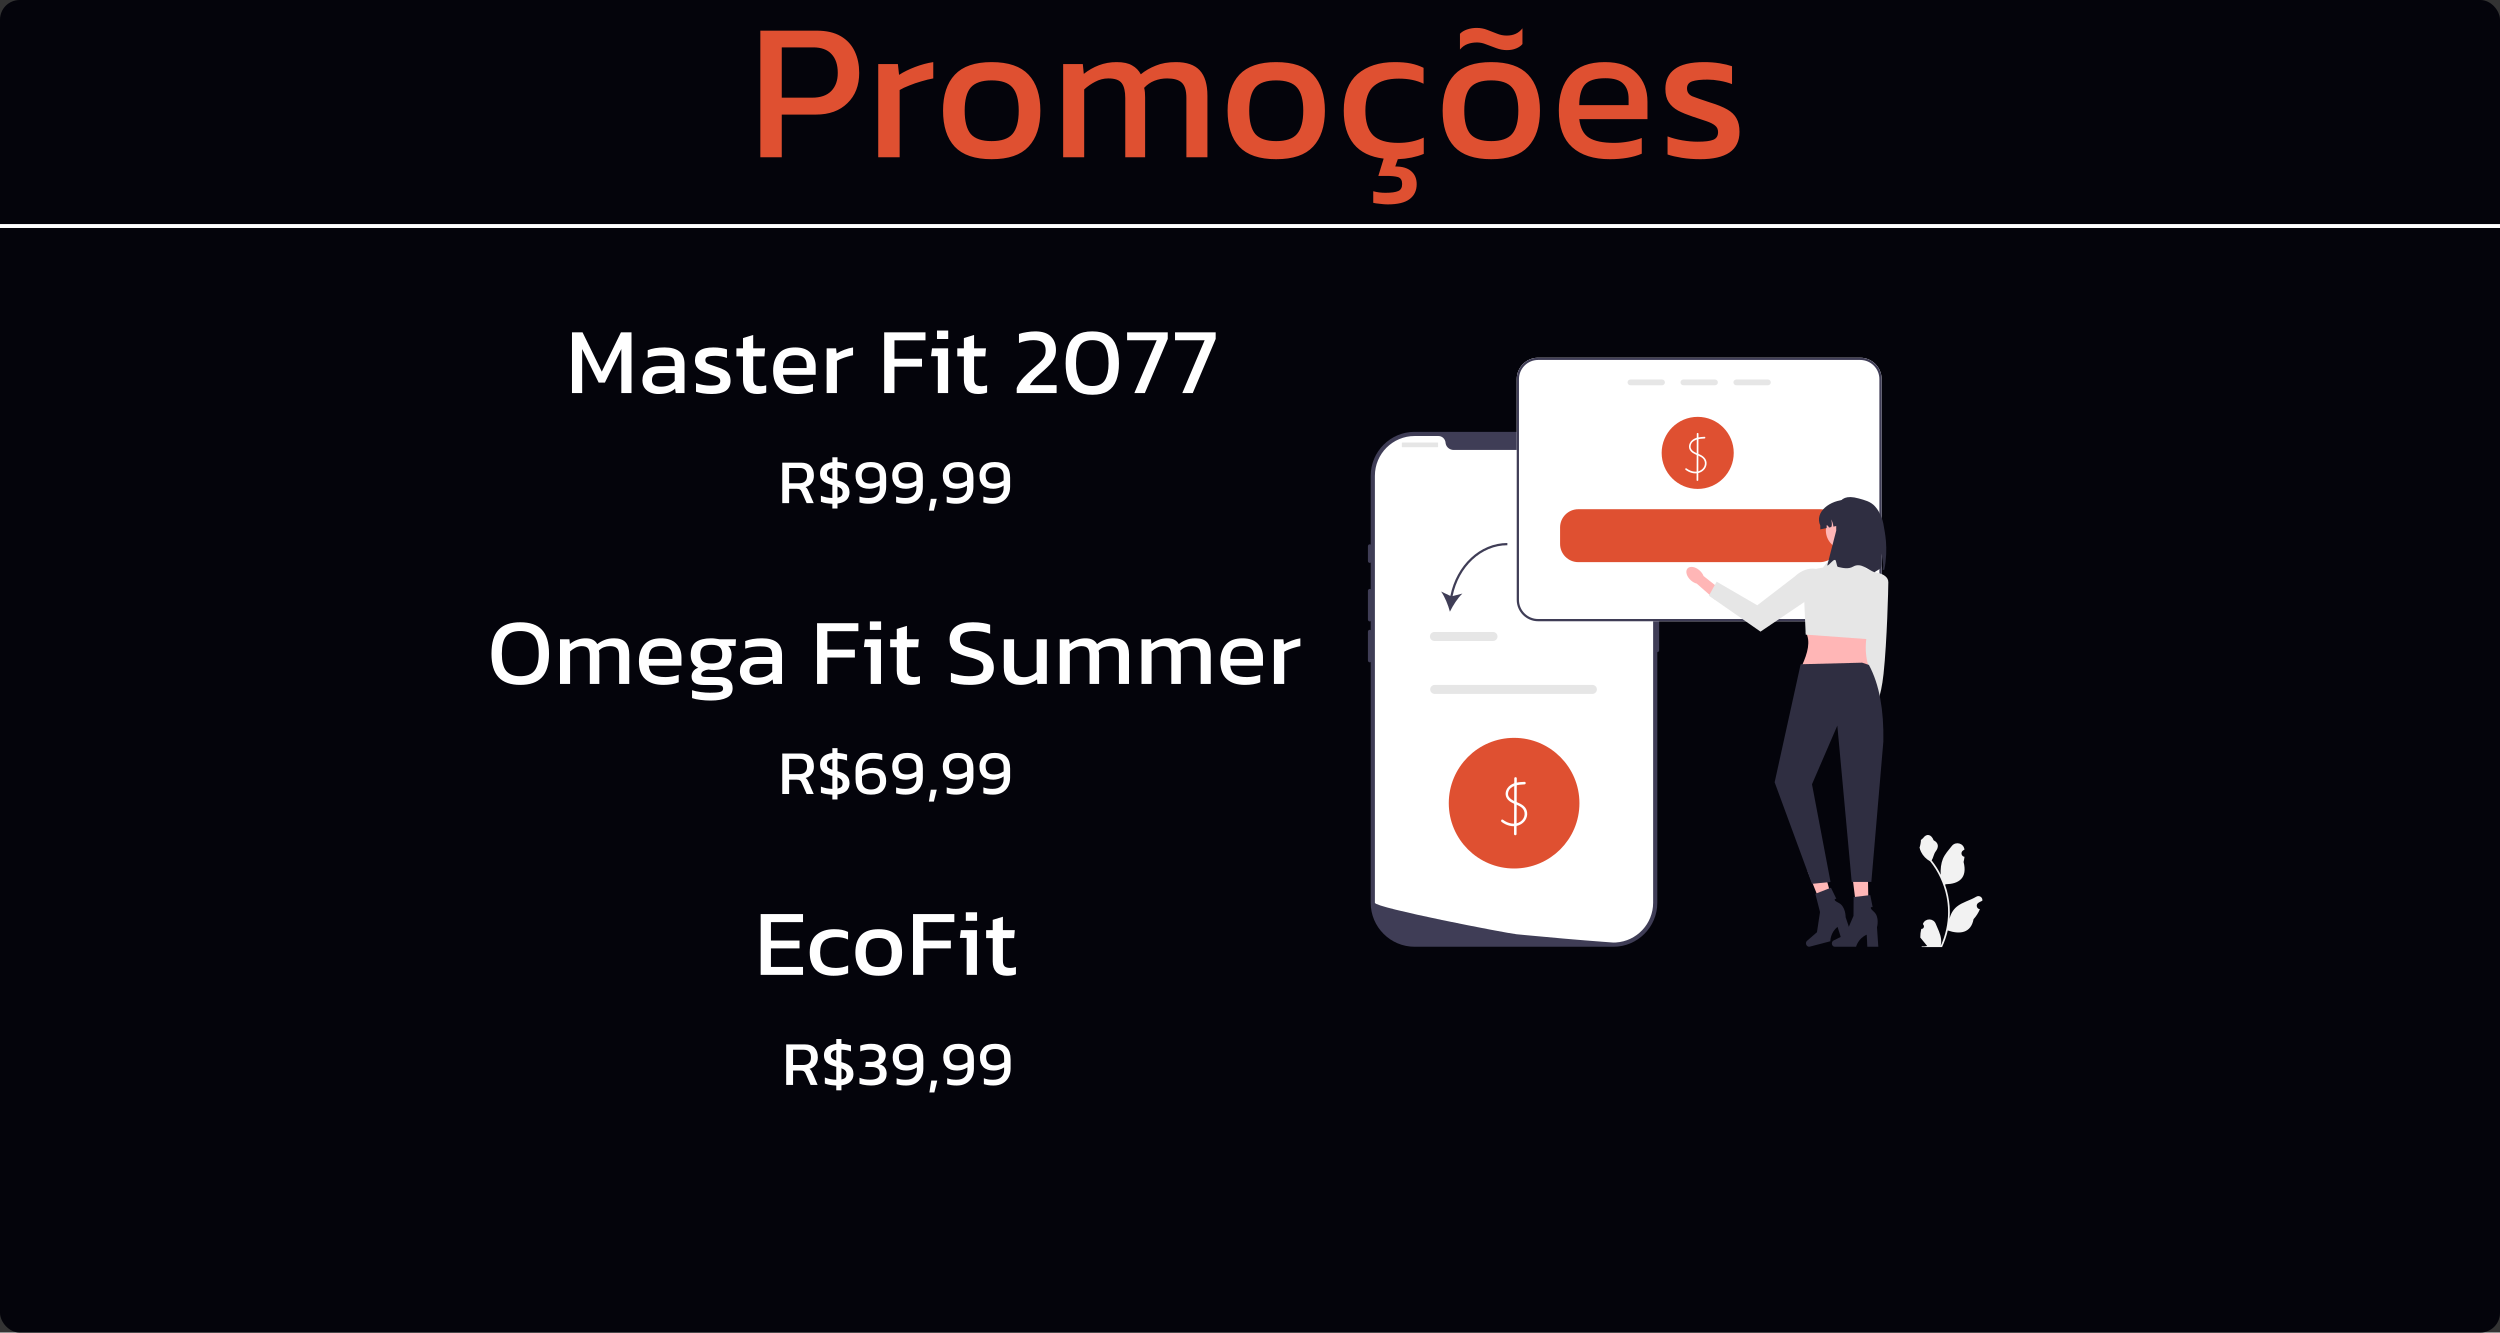 <svg width="636" height="339" viewBox="0 0 636 339" fill="none" xmlns="http://www.w3.org/2000/svg">
<rect x="0" y="0" width="636" height="339" fill="#333333" stroke="none"/>
<rect width="636" height="339" rx="5" fill="#04040B"/>
<path d="M193.43 40V7.8H207.78C210.247 7.8 212.28 8.267 213.88 9.2C215.48 10.133 216.664 11.417 217.43 13.05C218.197 14.65 218.58 16.483 218.58 18.55C218.58 21.75 217.58 24.317 215.58 26.25C213.614 28.183 210.947 29.15 207.58 29.15H198.88V40H193.43ZM198.88 24.85H206.58C208.747 24.85 210.38 24.283 211.48 23.15C212.58 22.017 213.13 20.483 213.13 18.55C213.13 16.483 212.597 14.883 211.53 13.75C210.497 12.617 208.93 12.05 206.83 12.05H198.88V24.85ZM223.422 40V16.3H228.422L228.722 19.05C229.856 18.317 231.206 17.65 232.772 17.05C234.339 16.45 235.889 16.033 237.422 15.8V19.95C236.489 20.117 235.472 20.367 234.372 20.7C233.306 21 232.289 21.35 231.322 21.75C230.356 22.117 229.539 22.5 228.872 22.9V40H223.422ZM252.265 40.5C247.998 40.5 244.865 39.433 242.865 37.3C240.898 35.167 239.915 32.117 239.915 28.15C239.915 24.183 240.915 21.133 242.915 19C244.915 16.867 248.031 15.8 252.265 15.8C256.531 15.8 259.665 16.867 261.665 19C263.665 21.133 264.665 24.183 264.665 28.15C264.665 32.117 263.665 35.167 261.665 37.3C259.698 39.433 256.565 40.5 252.265 40.5ZM252.265 35.9C254.765 35.9 256.531 35.3 257.565 34.1C258.631 32.867 259.165 30.883 259.165 28.15C259.165 25.417 258.631 23.45 257.565 22.25C256.531 21.05 254.765 20.45 252.265 20.45C249.798 20.45 248.031 21.05 246.965 22.25C245.931 23.45 245.415 25.417 245.415 28.15C245.415 30.883 245.931 32.867 246.965 34.1C248.031 35.3 249.798 35.9 252.265 35.9ZM270.467 40V16.3H275.467L275.717 18.8C276.884 17.867 278.167 17.133 279.567 16.6C280.967 16.067 282.467 15.8 284.067 15.8C285.767 15.8 287.084 16.083 288.017 16.65C288.984 17.183 289.717 17.933 290.217 18.9C291.317 18 292.584 17.267 294.017 16.7C295.451 16.1 297.167 15.8 299.167 15.8C301.901 15.8 303.917 16.5 305.217 17.9C306.517 19.3 307.167 21.45 307.167 24.35V40H301.817V24.9C301.817 23.067 301.434 21.783 300.667 21.05C299.901 20.317 298.651 19.95 296.917 19.95C295.784 19.95 294.701 20.15 293.667 20.55C292.667 20.95 291.801 21.55 291.067 22.35C291.167 22.717 291.234 23.1 291.267 23.5C291.301 23.9 291.317 24.333 291.317 24.8V40H286.267V24.95C286.267 23.217 285.967 21.95 285.367 21.15C284.767 20.35 283.634 19.95 281.967 19.95C280.801 19.95 279.684 20.233 278.617 20.8C277.584 21.333 276.651 21.983 275.817 22.75V40H270.467ZM324.651 40.5C320.385 40.5 317.251 39.433 315.251 37.3C313.285 35.167 312.301 32.117 312.301 28.15C312.301 24.183 313.301 21.133 315.301 19C317.301 16.867 320.418 15.8 324.651 15.8C328.918 15.8 332.051 16.867 334.051 19C336.051 21.133 337.051 24.183 337.051 28.15C337.051 32.117 336.051 35.167 334.051 37.3C332.085 39.433 328.951 40.5 324.651 40.5ZM324.651 35.9C327.151 35.9 328.918 35.3 329.951 34.1C331.018 32.867 331.551 30.883 331.551 28.15C331.551 25.417 331.018 23.45 329.951 22.25C328.918 21.05 327.151 20.45 324.651 20.45C322.185 20.45 320.418 21.05 319.351 22.25C318.318 23.45 317.801 25.417 317.801 28.15C317.801 30.883 318.318 32.867 319.351 34.1C320.418 35.3 322.185 35.9 324.651 35.9ZM353.004 52C352.471 52 351.821 51.95 351.054 51.85C350.287 51.783 349.721 51.7 349.354 51.6V48.65C350.321 48.917 351.354 49.05 352.454 49.05C353.954 49.05 355.037 48.9 355.704 48.6C356.371 48.333 356.704 47.733 356.704 46.8C356.704 45.867 356.354 45.283 355.654 45.05C354.954 44.85 353.954 44.75 352.654 44.75H350.654L352.004 40.35C348.637 39.95 346.104 38.717 344.404 36.65C342.704 34.55 341.854 31.717 341.854 28.15C341.854 23.983 343.021 20.883 345.354 18.85C347.721 16.817 350.871 15.8 354.804 15.8C356.437 15.8 357.804 15.917 358.904 16.15C360.037 16.383 361.121 16.75 362.154 17.25V21.3C360.421 20.433 358.321 20 355.854 20C353.121 20 351.021 20.617 349.554 21.85C348.087 23.05 347.354 25.15 347.354 28.15C347.354 30.983 348.004 33.067 349.304 34.4C350.604 35.7 352.754 36.35 355.754 36.35C358.121 36.35 360.271 35.9 362.204 35V39.15C360.271 39.95 358.071 40.4 355.604 40.5L354.954 42.35C356.754 42.35 358.104 42.75 359.004 43.55C359.937 44.35 360.404 45.45 360.404 46.85C360.404 48.483 359.804 49.75 358.604 50.65C357.437 51.55 355.571 52 353.004 52ZM383.362 12.75C382.462 12.75 381.562 12.583 380.662 12.25C379.796 11.917 378.946 11.6 378.112 11.3C377.312 10.967 376.529 10.8 375.762 10.8C374.896 10.8 374.096 10.933 373.362 11.2C372.629 11.467 371.979 11.933 371.412 12.6V8.6C371.846 8.133 372.446 7.767 373.212 7.5C374.012 7.233 374.829 7.1 375.662 7.1C376.629 7.1 377.529 7.267 378.362 7.6C379.196 7.9 380.012 8.217 380.812 8.55C381.612 8.883 382.446 9.05 383.312 9.05C385.046 9.05 386.379 8.433 387.312 7.2V11.2C386.979 11.633 386.462 12 385.762 12.3C385.062 12.6 384.262 12.75 383.362 12.75ZM379.362 40.5C375.096 40.5 371.962 39.433 369.962 37.3C367.996 35.167 367.012 32.117 367.012 28.15C367.012 24.183 368.012 21.133 370.012 19C372.012 16.867 375.129 15.8 379.362 15.8C383.629 15.8 386.762 16.867 388.762 19C390.762 21.133 391.762 24.183 391.762 28.15C391.762 32.117 390.762 35.167 388.762 37.3C386.796 39.433 383.662 40.5 379.362 40.5ZM379.362 35.9C381.862 35.9 383.629 35.3 384.662 34.1C385.729 32.867 386.262 30.883 386.262 28.15C386.262 25.417 385.729 23.45 384.662 22.25C383.629 21.05 381.862 20.45 379.362 20.45C376.896 20.45 375.129 21.05 374.062 22.25C373.029 23.45 372.512 25.417 372.512 28.15C372.512 30.883 373.029 32.867 374.062 34.1C375.129 35.3 376.896 35.9 379.362 35.9ZM409.565 40.5C405.432 40.5 402.232 39.483 399.965 37.45C397.698 35.417 396.565 32.3 396.565 28.1C396.565 24.3 397.532 21.3 399.465 19.1C401.398 16.9 404.332 15.8 408.265 15.8C411.865 15.8 414.565 16.75 416.365 18.65C418.198 20.517 419.115 22.933 419.115 25.9V30.3H401.765C402.032 32.6 402.865 34.183 404.265 35.05C405.665 35.917 407.798 36.35 410.665 36.35C411.865 36.35 413.098 36.233 414.365 36C415.632 35.767 416.732 35.467 417.665 35.1V39.1C416.598 39.567 415.365 39.917 413.965 40.15C412.598 40.383 411.132 40.5 409.565 40.5ZM401.765 26.75H414.315V25.1C414.315 23.467 413.865 22.2 412.965 21.3C412.065 20.367 410.548 19.9 408.415 19.9C405.882 19.9 404.132 20.45 403.165 21.55C402.232 22.65 401.765 24.383 401.765 26.75ZM432.576 40.5C430.943 40.5 429.376 40.383 427.876 40.15C426.41 39.917 425.193 39.633 424.226 39.3V34.7C425.36 35.133 426.61 35.467 427.976 35.7C429.343 35.933 430.643 36.05 431.876 36.05C433.743 36.05 435.076 35.883 435.876 35.55C436.676 35.217 437.076 34.567 437.076 33.6C437.076 32.9 436.826 32.35 436.326 31.95C435.86 31.55 435.143 31.183 434.176 30.85C433.243 30.517 432.043 30.117 430.576 29.65C429.176 29.183 427.96 28.683 426.926 28.15C425.893 27.583 425.093 26.867 424.526 26C423.96 25.133 423.676 24 423.676 22.6C423.676 20.433 424.46 18.767 426.026 17.6C427.593 16.4 430.11 15.8 433.576 15.8C434.943 15.8 436.243 15.9 437.476 16.1C438.71 16.3 439.76 16.55 440.626 16.85V21.4C439.693 21.033 438.66 20.75 437.526 20.55C436.426 20.35 435.393 20.25 434.426 20.25C432.693 20.25 431.376 20.4 430.476 20.7C429.61 21 429.176 21.6 429.176 22.5C429.176 23.433 429.626 24.1 430.526 24.5C431.46 24.867 432.943 25.383 434.976 26.05C436.843 26.617 438.326 27.217 439.426 27.85C440.526 28.483 441.31 29.25 441.776 30.15C442.276 31.017 442.526 32.15 442.526 33.55C442.526 35.883 441.676 37.633 439.976 38.8C438.276 39.933 435.81 40.5 432.576 40.5Z" fill="#DF5031"/>
<line y1="57.5" x2="636" y2="57.5" stroke="white"/>
<path d="M145.512 100V84.544H148.2L153.096 94.552L157.968 84.544H160.656V100H158.064V88.792L153.888 97.336H152.304L148.104 88.792V100H145.512ZM167.468 100.24C166.748 100.24 166.076 100.112 165.452 99.856C164.844 99.6 164.356 99.216 163.988 98.704C163.62 98.176 163.436 97.528 163.436 96.76C163.436 95.672 163.804 94.8 164.54 94.144C165.292 93.472 166.444 93.136 167.996 93.136H171.644V92.632C171.644 92.088 171.556 91.656 171.38 91.336C171.22 91.016 170.916 90.784 170.468 90.64C170.036 90.496 169.396 90.424 168.548 90.424C167.204 90.424 165.948 90.624 164.78 91.024V89.08C165.292 88.872 165.916 88.704 166.652 88.576C167.388 88.448 168.18 88.384 169.028 88.384C170.692 88.384 171.956 88.72 172.82 89.392C173.7 90.064 174.14 91.16 174.14 92.68V100H171.908L171.74 98.848C171.276 99.296 170.7 99.64 170.012 99.88C169.34 100.12 168.492 100.24 167.468 100.24ZM168.164 98.368C168.948 98.368 169.628 98.24 170.204 97.984C170.796 97.712 171.276 97.352 171.644 96.904V94.912H168.044C167.276 94.912 166.716 95.064 166.364 95.368C166.028 95.656 165.86 96.104 165.86 96.712C165.86 97.304 166.06 97.728 166.46 97.984C166.86 98.24 167.428 98.368 168.164 98.368ZM181.073 100.24C180.289 100.24 179.537 100.184 178.817 100.072C178.113 99.96 177.529 99.824 177.065 99.664V97.456C177.609 97.664 178.209 97.824 178.865 97.936C179.521 98.048 180.145 98.104 180.737 98.104C181.633 98.104 182.273 98.024 182.657 97.864C183.041 97.704 183.233 97.392 183.233 96.928C183.233 96.592 183.113 96.328 182.873 96.136C182.649 95.944 182.305 95.768 181.841 95.608C181.393 95.448 180.817 95.256 180.113 95.032C179.441 94.808 178.857 94.568 178.361 94.312C177.865 94.04 177.481 93.696 177.209 93.28C176.937 92.864 176.801 92.32 176.801 91.648C176.801 90.608 177.177 89.808 177.929 89.248C178.681 88.672 179.889 88.384 181.553 88.384C182.209 88.384 182.833 88.432 183.425 88.528C184.017 88.624 184.521 88.744 184.937 88.888V91.072C184.489 90.896 183.993 90.76 183.449 90.664C182.921 90.568 182.425 90.52 181.961 90.52C181.129 90.52 180.497 90.592 180.065 90.736C179.649 90.88 179.441 91.168 179.441 91.6C179.441 92.048 179.657 92.368 180.089 92.56C180.537 92.736 181.249 92.984 182.225 93.304C183.121 93.576 183.833 93.864 184.361 94.168C184.889 94.472 185.265 94.84 185.489 95.272C185.729 95.688 185.849 96.232 185.849 96.904C185.849 98.024 185.441 98.864 184.625 99.424C183.809 99.968 182.625 100.24 181.073 100.24ZM192.646 100.24C191.43 100.24 190.518 99.92 189.91 99.28C189.318 98.624 189.022 97.736 189.022 96.616V90.664H187.342V88.624H189.022V86.008L191.614 85.216V88.624H194.638L194.47 90.664H191.614V96.472C191.614 97.128 191.766 97.592 192.07 97.864C192.374 98.12 192.87 98.248 193.558 98.248C193.99 98.248 194.446 98.168 194.926 98.008V99.856C194.302 100.112 193.542 100.24 192.646 100.24ZM202.927 100.24C200.943 100.24 199.407 99.752 198.319 98.776C197.231 97.8 196.687 96.304 196.687 94.288C196.687 92.464 197.151 91.024 198.079 89.968C199.007 88.912 200.415 88.384 202.303 88.384C204.031 88.384 205.327 88.84 206.191 89.752C207.071 90.648 207.511 91.808 207.511 93.232V95.344H199.183C199.311 96.448 199.711 97.208 200.383 97.624C201.055 98.04 202.079 98.248 203.455 98.248C204.031 98.248 204.623 98.192 205.231 98.08C205.839 97.968 206.367 97.824 206.815 97.648V99.568C206.303 99.792 205.711 99.96 205.039 100.072C204.383 100.184 203.679 100.24 202.927 100.24ZM199.183 93.64H205.207V92.848C205.207 92.064 204.991 91.456 204.559 91.024C204.127 90.576 203.399 90.352 202.375 90.352C201.159 90.352 200.319 90.616 199.855 91.144C199.407 91.672 199.183 92.504 199.183 93.64ZM210.298 100V88.624H212.698L212.842 89.944C213.386 89.592 214.034 89.272 214.786 88.984C215.538 88.696 216.282 88.496 217.018 88.384V90.376C216.57 90.456 216.082 90.576 215.554 90.736C215.042 90.88 214.554 91.048 214.09 91.24C213.626 91.416 213.234 91.6 212.914 91.792V100H210.298ZM224.934 100V84.544H235.446V86.584H227.55V91.264H234.558V93.28H227.55V100H224.934ZM238.369 86.248V84.088H241.225V86.248H238.369ZM238.585 100V90.616H236.857L237.097 88.624H241.201V100H238.585ZM248.836 100.24C247.62 100.24 246.708 99.92 246.1 99.28C245.508 98.624 245.212 97.736 245.212 96.616V90.664H243.532V88.624H245.212V86.008L247.804 85.216V88.624H250.828L250.66 90.664H247.804V96.472C247.804 97.128 247.956 97.592 248.26 97.864C248.564 98.12 249.06 98.248 249.748 98.248C250.18 98.248 250.636 98.168 251.116 98.008V99.856C250.492 100.112 249.732 100.24 248.836 100.24ZM258.649 100V98.704C259.065 97.728 259.641 96.848 260.377 96.064C261.129 95.28 261.929 94.52 262.777 93.784C263.417 93.224 263.945 92.752 264.361 92.368C264.793 91.968 265.129 91.608 265.369 91.288C265.609 90.968 265.777 90.64 265.873 90.304C265.969 89.952 266.017 89.544 266.017 89.08C266.017 88.248 265.777 87.616 265.297 87.184C264.817 86.752 264.017 86.536 262.897 86.536C262.289 86.536 261.665 86.6 261.025 86.728C260.401 86.856 259.801 87.032 259.225 87.256V84.952C259.785 84.76 260.449 84.608 261.217 84.496C261.985 84.368 262.713 84.304 263.401 84.304C265.129 84.304 266.433 84.728 267.313 85.576C268.193 86.424 268.633 87.584 268.633 89.056C268.633 89.792 268.505 90.448 268.249 91.024C267.993 91.584 267.641 92.12 267.193 92.632C266.745 93.128 266.225 93.64 265.633 94.168C264.897 94.808 264.201 95.432 263.545 96.04C262.905 96.632 262.385 97.28 261.985 97.984H268.801V100H258.649ZM277.891 100.432C276.259 100.432 274.947 100.12 273.955 99.496C272.963 98.856 272.235 97.944 271.771 96.76C271.323 95.56 271.099 94.128 271.099 92.464C271.099 90.736 271.315 89.264 271.747 88.048C272.195 86.832 272.915 85.904 273.907 85.264C274.899 84.624 276.227 84.304 277.891 84.304C279.555 84.304 280.875 84.624 281.851 85.264C282.843 85.904 283.555 86.832 283.987 88.048C284.435 89.264 284.659 90.736 284.659 92.464C284.659 94.128 284.435 95.56 283.987 96.76C283.539 97.944 282.819 98.856 281.827 99.496C280.835 100.12 279.523 100.432 277.891 100.432ZM277.891 98.2C279.427 98.2 280.499 97.696 281.107 96.688C281.715 95.664 282.019 94.256 282.019 92.464C282.019 90.56 281.723 89.096 281.131 88.072C280.539 87.048 279.459 86.536 277.891 86.536C276.323 86.536 275.235 87.048 274.627 88.072C274.035 89.096 273.739 90.56 273.739 92.464C273.739 94.256 274.043 95.664 274.651 96.688C275.259 97.696 276.339 98.2 277.891 98.2ZM288.58 100L294.268 86.56H286.732V84.544H297.076V86.224L291.244 100H288.58ZM300.773 100L306.461 86.56H298.925V84.544H309.269V86.224L303.437 100H300.773Z" fill="white"/>
<path d="M132.352 174.24C129.904 174.24 128.072 173.6 126.856 172.32C125.64 171.024 125.032 169.024 125.032 166.32C125.032 163.504 125.64 161.464 126.856 160.2C128.072 158.936 129.904 158.304 132.352 158.304C134.816 158.304 136.648 158.936 137.848 160.2C139.064 161.464 139.672 163.504 139.672 166.32C139.672 169.024 139.064 171.024 137.848 172.32C136.648 173.6 134.816 174.24 132.352 174.24ZM132.352 172.032C133.968 172.032 135.152 171.592 135.904 170.712C136.672 169.816 137.056 168.352 137.056 166.32C137.056 164.176 136.672 162.68 135.904 161.832C135.152 160.968 133.968 160.536 132.352 160.536C130.752 160.536 129.568 160.968 128.8 161.832C128.048 162.68 127.672 164.176 127.672 166.32C127.672 168.352 128.048 169.816 128.8 170.712C129.568 171.592 130.752 172.032 132.352 172.032ZM142.463 174V162.624H144.863L144.983 163.824C145.543 163.376 146.159 163.024 146.831 162.768C147.503 162.512 148.223 162.384 148.991 162.384C149.807 162.384 150.439 162.52 150.887 162.792C151.351 163.048 151.703 163.408 151.943 163.872C152.471 163.44 153.079 163.088 153.767 162.816C154.455 162.528 155.279 162.384 156.239 162.384C157.551 162.384 158.519 162.72 159.143 163.392C159.767 164.064 160.079 165.096 160.079 166.488V174H157.511V166.752C157.511 165.872 157.327 165.256 156.959 164.904C156.591 164.552 155.991 164.376 155.159 164.376C154.615 164.376 154.095 164.472 153.599 164.664C153.119 164.856 152.703 165.144 152.351 165.528C152.399 165.704 152.431 165.888 152.447 166.08C152.463 166.272 152.471 166.48 152.471 166.704V174H150.047V166.776C150.047 165.944 149.903 165.336 149.615 164.952C149.327 164.568 148.783 164.376 147.983 164.376C147.423 164.376 146.887 164.512 146.375 164.784C145.879 165.04 145.431 165.352 145.031 165.72V174H142.463ZM168.783 174.24C166.799 174.24 165.263 173.752 164.175 172.776C163.087 171.8 162.543 170.304 162.543 168.288C162.543 166.464 163.007 165.024 163.935 163.968C164.863 162.912 166.271 162.384 168.159 162.384C169.887 162.384 171.183 162.84 172.047 163.752C172.927 164.648 173.367 165.808 173.367 167.232V169.344H165.039C165.167 170.448 165.567 171.208 166.239 171.624C166.911 172.04 167.935 172.248 169.311 172.248C169.887 172.248 170.479 172.192 171.087 172.08C171.695 171.968 172.223 171.824 172.671 171.648V173.568C172.159 173.792 171.567 173.96 170.895 174.072C170.239 174.184 169.535 174.24 168.783 174.24ZM165.039 167.64H171.063V166.848C171.063 166.064 170.847 165.456 170.415 165.024C169.983 164.576 169.255 164.352 168.231 164.352C167.015 164.352 166.175 164.616 165.711 165.144C165.263 165.672 165.039 166.504 165.039 167.64ZM180.762 178.224C179.914 178.224 179.066 178.168 178.218 178.056C177.37 177.96 176.65 177.808 176.058 177.6V175.584C176.698 175.792 177.434 175.952 178.266 176.064C179.098 176.176 179.89 176.232 180.642 176.232C181.794 176.232 182.634 176.168 183.162 176.04C183.69 175.912 183.954 175.624 183.954 175.176C183.954 174.84 183.826 174.6 183.57 174.456C183.314 174.328 182.826 174.264 182.106 174.264H179.034C176.97 174.264 175.938 173.536 175.938 172.08C175.938 171.616 176.074 171.184 176.346 170.784C176.618 170.384 177.05 170.08 177.642 169.872C176.986 169.552 176.498 169.112 176.178 168.552C175.874 167.992 175.722 167.32 175.722 166.536C175.722 165.08 176.154 164.024 177.018 163.368C177.898 162.712 179.21 162.384 180.954 162.384C181.322 162.384 181.706 162.416 182.106 162.48C182.506 162.528 182.818 162.576 183.042 162.624H187.218L187.146 164.328H185.226C185.53 164.584 185.754 164.904 185.898 165.288C186.042 165.672 186.114 166.088 186.114 166.536C186.114 167.752 185.746 168.712 185.01 169.416C184.274 170.104 183.162 170.448 181.674 170.448C181.418 170.448 181.178 170.44 180.954 170.424C180.746 170.392 180.514 170.36 180.258 170.328C179.778 170.376 179.346 170.504 178.962 170.712C178.578 170.92 178.386 171.2 178.386 171.552C178.386 171.792 178.482 171.968 178.674 172.08C178.866 172.176 179.186 172.224 179.634 172.224H182.826C183.962 172.224 184.834 172.472 185.442 172.968C186.066 173.448 186.378 174.152 186.378 175.08C186.378 176.2 185.89 177 184.914 177.48C183.954 177.976 182.57 178.224 180.762 178.224ZM180.954 168.792C181.994 168.792 182.714 168.616 183.114 168.264C183.53 167.912 183.738 167.312 183.738 166.464C183.738 165.616 183.53 165 183.114 164.616C182.714 164.232 181.994 164.04 180.954 164.04C179.978 164.04 179.266 164.224 178.818 164.592C178.37 164.96 178.146 165.584 178.146 166.464C178.146 167.28 178.354 167.872 178.77 168.24C179.202 168.608 179.93 168.792 180.954 168.792ZM192.274 174.24C191.554 174.24 190.882 174.112 190.258 173.856C189.65 173.6 189.162 173.216 188.794 172.704C188.426 172.176 188.242 171.528 188.242 170.76C188.242 169.672 188.61 168.8 189.346 168.144C190.098 167.472 191.25 167.136 192.802 167.136H196.45V166.632C196.45 166.088 196.362 165.656 196.186 165.336C196.026 165.016 195.722 164.784 195.274 164.64C194.842 164.496 194.202 164.424 193.354 164.424C192.01 164.424 190.754 164.624 189.586 165.024V163.08C190.098 162.872 190.722 162.704 191.458 162.576C192.194 162.448 192.986 162.384 193.834 162.384C195.498 162.384 196.762 162.72 197.626 163.392C198.506 164.064 198.946 165.16 198.946 166.68V174H196.714L196.546 172.848C196.082 173.296 195.506 173.64 194.818 173.88C194.146 174.12 193.298 174.24 192.274 174.24ZM192.97 172.368C193.754 172.368 194.434 172.24 195.01 171.984C195.602 171.712 196.082 171.352 196.45 170.904V168.912H192.85C192.082 168.912 191.522 169.064 191.17 169.368C190.834 169.656 190.666 170.104 190.666 170.712C190.666 171.304 190.866 171.728 191.266 171.984C191.666 172.24 192.234 172.368 192.97 172.368ZM207.858 174V158.544H218.37V160.584H210.474V165.264H217.482V167.28H210.474V174H207.858ZM221.293 160.248V158.088H224.149V160.248H221.293ZM221.509 174V164.616H219.781L220.021 162.624H224.125V174H221.509ZM231.76 174.24C230.544 174.24 229.632 173.92 229.024 173.28C228.432 172.624 228.136 171.736 228.136 170.616V164.664H226.456V162.624H228.136V160.008L230.728 159.216V162.624H233.752L233.584 164.664H230.728V170.472C230.728 171.128 230.88 171.592 231.184 171.864C231.488 172.12 231.984 172.248 232.672 172.248C233.104 172.248 233.56 172.168 234.04 172.008V173.856C233.416 174.112 232.656 174.24 231.76 174.24ZM246.733 174.24C244.733 174.24 243.125 173.984 241.909 173.472V171.168C242.597 171.424 243.333 171.632 244.117 171.792C244.917 171.952 245.709 172.032 246.493 172.032C247.725 172.032 248.645 171.888 249.253 171.6C249.877 171.312 250.189 170.736 250.189 169.872C250.189 169.344 250.061 168.92 249.805 168.6C249.549 168.28 249.125 168.008 248.533 167.784C247.941 167.544 247.125 167.296 246.085 167.04C244.421 166.608 243.253 166.064 242.581 165.408C241.909 164.736 241.573 163.816 241.573 162.648C241.573 161.288 242.069 160.224 243.061 159.456C244.053 158.688 245.533 158.304 247.501 158.304C248.397 158.304 249.237 158.368 250.021 158.496C250.821 158.624 251.445 158.768 251.893 158.928V161.232C250.677 160.768 249.333 160.536 247.861 160.536C246.709 160.536 245.813 160.688 245.173 160.992C244.533 161.296 244.213 161.848 244.213 162.648C244.213 163.112 244.325 163.488 244.549 163.776C244.773 164.064 245.157 164.312 245.701 164.52C246.261 164.728 247.029 164.96 248.005 165.216C249.269 165.536 250.245 165.92 250.933 166.368C251.637 166.8 252.125 167.312 252.397 167.904C252.685 168.48 252.829 169.136 252.829 169.872C252.829 171.232 252.325 172.304 251.317 173.088C250.309 173.856 248.781 174.24 246.733 174.24ZM259.592 174.24C258.232 174.24 257.184 173.864 256.448 173.112C255.728 172.36 255.368 171.256 255.368 169.8V162.624H257.984V169.8C257.984 170.648 258.192 171.272 258.608 171.672C259.024 172.072 259.664 172.272 260.528 172.272C261.168 172.272 261.76 172.152 262.304 171.912C262.848 171.672 263.32 171.352 263.72 170.952V162.624H266.312V174H263.936L263.816 172.824C263.304 173.224 262.696 173.56 261.992 173.832C261.288 174.104 260.488 174.24 259.592 174.24ZM269.603 174V162.624H272.003L272.123 163.824C272.683 163.376 273.299 163.024 273.971 162.768C274.643 162.512 275.363 162.384 276.131 162.384C276.947 162.384 277.579 162.52 278.027 162.792C278.491 163.048 278.843 163.408 279.083 163.872C279.611 163.44 280.219 163.088 280.907 162.816C281.595 162.528 282.419 162.384 283.379 162.384C284.691 162.384 285.659 162.72 286.283 163.392C286.907 164.064 287.219 165.096 287.219 166.488V174H284.651V166.752C284.651 165.872 284.467 165.256 284.099 164.904C283.731 164.552 283.131 164.376 282.299 164.376C281.755 164.376 281.235 164.472 280.739 164.664C280.259 164.856 279.843 165.144 279.491 165.528C279.539 165.704 279.571 165.888 279.587 166.08C279.603 166.272 279.611 166.48 279.611 166.704V174H277.187V166.776C277.187 165.944 277.043 165.336 276.755 164.952C276.467 164.568 275.923 164.376 275.123 164.376C274.563 164.376 274.027 164.512 273.515 164.784C273.019 165.04 272.571 165.352 272.171 165.72V174H269.603ZM290.398 174V162.624H292.798L292.918 163.824C293.478 163.376 294.094 163.024 294.766 162.768C295.438 162.512 296.158 162.384 296.926 162.384C297.742 162.384 298.374 162.52 298.822 162.792C299.286 163.048 299.638 163.408 299.878 163.872C300.406 163.44 301.014 163.088 301.702 162.816C302.39 162.528 303.214 162.384 304.174 162.384C305.486 162.384 306.454 162.72 307.078 163.392C307.702 164.064 308.014 165.096 308.014 166.488V174H305.446V166.752C305.446 165.872 305.262 165.256 304.894 164.904C304.526 164.552 303.926 164.376 303.094 164.376C302.55 164.376 302.03 164.472 301.534 164.664C301.054 164.856 300.638 165.144 300.286 165.528C300.334 165.704 300.366 165.888 300.382 166.08C300.398 166.272 300.406 166.48 300.406 166.704V174H297.982V166.776C297.982 165.944 297.838 165.336 297.55 164.952C297.262 164.568 296.718 164.376 295.918 164.376C295.358 164.376 294.822 164.512 294.31 164.784C293.814 165.04 293.366 165.352 292.966 165.72V174H290.398ZM316.718 174.24C314.734 174.24 313.198 173.752 312.11 172.776C311.022 171.8 310.478 170.304 310.478 168.288C310.478 166.464 310.942 165.024 311.87 163.968C312.798 162.912 314.206 162.384 316.094 162.384C317.822 162.384 319.118 162.84 319.982 163.752C320.862 164.648 321.302 165.808 321.302 167.232V169.344H312.974C313.102 170.448 313.502 171.208 314.174 171.624C314.846 172.04 315.87 172.248 317.246 172.248C317.822 172.248 318.414 172.192 319.022 172.08C319.63 171.968 320.158 171.824 320.606 171.648V173.568C320.094 173.792 319.502 173.96 318.83 174.072C318.174 174.184 317.47 174.24 316.718 174.24ZM312.974 167.64H318.998V166.848C318.998 166.064 318.782 165.456 318.35 165.024C317.918 164.576 317.19 164.352 316.166 164.352C314.95 164.352 314.11 164.616 313.646 165.144C313.198 165.672 312.974 166.504 312.974 167.64ZM324.089 174V162.624H326.489L326.633 163.944C327.177 163.592 327.825 163.272 328.577 162.984C329.329 162.696 330.073 162.496 330.809 162.384V164.376C330.361 164.456 329.873 164.576 329.345 164.736C328.833 164.88 328.345 165.048 327.881 165.24C327.417 165.416 327.025 165.6 326.705 165.792V174H324.089Z" fill="white"/>
<path d="M193.512 248V232.544H204.288V234.584H196.128V239.264H203.4V241.28H196.128V245.984H204.288V248H193.512ZM212.071 248.24C210.071 248.24 208.559 247.736 207.535 246.728C206.511 245.704 205.999 244.232 205.999 242.312C205.999 240.312 206.559 238.824 207.679 237.848C208.815 236.872 210.327 236.384 212.215 236.384C212.999 236.384 213.655 236.44 214.183 236.552C214.727 236.664 215.247 236.84 215.743 237.08V239.024C214.911 238.608 213.903 238.4 212.719 238.4C211.407 238.4 210.399 238.696 209.695 239.288C208.991 239.864 208.639 240.872 208.639 242.312C208.639 243.672 208.951 244.672 209.575 245.312C210.199 245.936 211.231 246.248 212.671 246.248C213.807 246.248 214.839 246.032 215.767 245.6V247.592C215.239 247.8 214.671 247.96 214.063 248.072C213.471 248.184 212.807 248.24 212.071 248.24ZM223.534 248.24C221.486 248.24 219.982 247.728 219.022 246.704C218.078 245.68 217.606 244.216 217.606 242.312C217.606 240.408 218.086 238.944 219.046 237.92C220.006 236.896 221.502 236.384 223.534 236.384C225.582 236.384 227.086 236.896 228.046 237.92C229.006 238.944 229.486 240.408 229.486 242.312C229.486 244.216 229.006 245.68 228.046 246.704C227.102 247.728 225.598 248.24 223.534 248.24ZM223.534 246.032C224.734 246.032 225.582 245.744 226.078 245.168C226.59 244.576 226.846 243.624 226.846 242.312C226.846 241 226.59 240.056 226.078 239.48C225.582 238.904 224.734 238.616 223.534 238.616C222.35 238.616 221.502 238.904 220.99 239.48C220.494 240.056 220.246 241 220.246 242.312C220.246 243.624 220.494 244.576 220.99 245.168C221.502 245.744 222.35 246.032 223.534 246.032ZM232.271 248V232.544H242.783V234.584H234.887V239.264H241.895V241.28H234.887V248H232.271ZM245.705 234.248V232.088H248.561V234.248H245.705ZM245.921 248V238.616H244.193L244.433 236.624H248.537V248H245.921ZM256.173 248.24C254.957 248.24 254.045 247.92 253.437 247.28C252.845 246.624 252.549 245.736 252.549 244.616V238.664H250.869V236.624H252.549V234.008L255.141 233.216V236.624H258.165L257.997 238.664H255.141V244.472C255.141 245.128 255.293 245.592 255.597 245.864C255.901 246.12 256.397 246.248 257.085 246.248C257.517 246.248 257.973 246.168 258.453 246.008V247.856C257.829 248.112 257.069 248.24 256.173 248.24Z" fill="white"/>
<path d="M200.008 276V265.696H204.744C205.896 265.696 206.733 265.995 207.256 266.592C207.789 267.179 208.056 267.979 208.056 268.992C208.056 269.717 207.875 270.336 207.512 270.848C207.149 271.36 206.627 271.717 205.944 271.92C206.136 272.059 206.285 272.208 206.392 272.368C206.499 272.528 206.605 272.741 206.712 273.008L208.008 276H206.216L204.952 273.12C204.835 272.843 204.691 272.645 204.52 272.528C204.36 272.411 204.083 272.352 203.688 272.352H201.752V276H200.008ZM201.752 270.944H204.28C204.909 270.944 205.405 270.789 205.768 270.48C206.131 270.171 206.312 269.675 206.312 268.992C206.312 267.701 205.688 267.056 204.44 267.056H201.752V270.944ZM212.75 277.376V276.16C212.163 276.139 211.624 276.085 211.134 276C210.643 275.925 210.211 275.808 209.838 275.648V274.112C210.275 274.283 210.744 274.421 211.246 274.528C211.747 274.624 212.248 274.677 212.75 274.688V271.392C212.707 271.392 212.664 271.381 212.622 271.36C211.512 271.072 210.734 270.709 210.286 270.272C209.838 269.824 209.614 269.211 209.614 268.432C209.614 267.632 209.875 266.987 210.398 266.496C210.931 265.995 211.715 265.691 212.75 265.584V264.32H214.062V265.552C214.563 265.573 215.027 265.627 215.454 265.712C215.88 265.787 216.227 265.867 216.494 265.952V267.488C215.747 267.211 214.936 267.056 214.062 267.024V270.192C214.862 270.405 215.48 270.661 215.918 270.96C216.366 271.248 216.675 271.584 216.846 271.968C217.027 272.341 217.118 272.768 217.118 273.248C217.118 274.027 216.862 274.667 216.35 275.168C215.838 275.669 215.075 275.979 214.062 276.096V277.376H212.75ZM212.75 269.824V267.104C212.312 267.179 211.971 267.323 211.726 267.536C211.491 267.739 211.374 268.037 211.374 268.432C211.374 268.795 211.47 269.077 211.662 269.28C211.864 269.472 212.227 269.653 212.75 269.824ZM214.062 274.608C214.499 274.533 214.824 274.395 215.038 274.192C215.251 273.979 215.358 273.664 215.358 273.248C215.358 272.875 215.256 272.581 215.054 272.368C214.862 272.144 214.531 271.947 214.062 271.776V274.608ZM221.577 276.16C221.267 276.16 220.926 276.139 220.553 276.096C220.179 276.064 219.822 276.011 219.481 275.936C219.15 275.861 218.873 275.781 218.649 275.696V274.176C219.075 274.347 219.513 274.475 219.961 274.56C220.419 274.635 220.878 274.672 221.337 274.672C222.169 274.672 222.787 274.549 223.193 274.304C223.598 274.059 223.801 273.627 223.801 273.008C223.801 272.453 223.614 272.053 223.241 271.808C222.878 271.563 222.355 271.44 221.673 271.44H220.121L220.265 270.144H221.561C222.915 270.144 223.593 269.611 223.593 268.544C223.593 268.021 223.411 267.637 223.049 267.392C222.697 267.147 222.126 267.024 221.337 267.024C220.899 267.024 220.457 267.067 220.009 267.152C219.571 267.237 219.182 267.355 218.841 267.504V266.016C219.161 265.888 219.577 265.776 220.089 265.68C220.601 265.584 221.107 265.536 221.609 265.536C222.867 265.536 223.801 265.803 224.409 266.336C225.027 266.869 225.337 267.552 225.337 268.384C225.337 268.896 225.209 269.376 224.953 269.824C224.707 270.272 224.318 270.592 223.785 270.784C224.403 270.944 224.851 271.232 225.129 271.648C225.417 272.064 225.561 272.555 225.561 273.12C225.561 274.155 225.198 274.923 224.473 275.424C223.747 275.915 222.782 276.16 221.577 276.16ZM230.545 276.16C230.023 276.16 229.569 276.128 229.185 276.064C228.801 276 228.439 275.915 228.097 275.808V274.304C228.428 274.432 228.78 274.528 229.153 274.592C229.537 274.656 229.964 274.688 230.433 274.688C231.393 274.688 232.103 274.459 232.561 274C233.02 273.541 233.249 272.933 233.249 272.176V271.536C232.876 271.803 232.449 272.005 231.969 272.144C231.489 272.283 231.047 272.352 230.641 272.352C229.447 272.352 228.556 272.059 227.969 271.472C227.393 270.885 227.105 270.053 227.105 268.976C227.105 267.963 227.42 267.136 228.049 266.496C228.679 265.856 229.66 265.536 230.993 265.536C232.284 265.536 233.255 265.861 233.905 266.512C234.567 267.152 234.898 268.155 234.898 269.52V271.84C234.898 272.693 234.721 273.445 234.369 274.096C234.017 274.747 233.516 275.253 232.865 275.616C232.215 275.979 231.441 276.16 230.545 276.16ZM230.897 271.024C231.335 271.024 231.756 270.949 232.161 270.8C232.567 270.651 232.929 270.464 233.249 270.24V269.12C233.249 267.616 232.492 266.864 230.977 266.864C230.209 266.864 229.633 267.051 229.249 267.424C228.865 267.797 228.673 268.299 228.673 268.928C228.673 269.579 228.828 270.091 229.137 270.464C229.457 270.837 230.044 271.024 230.897 271.024ZM236.437 277.92L236.917 274.896H238.437L237.701 277.92H236.437ZM243.412 276.16C242.89 276.16 242.436 276.128 242.052 276.064C241.668 276 241.306 275.915 240.964 275.808V274.304C241.295 274.432 241.647 274.528 242.02 274.592C242.404 274.656 242.831 274.688 243.3 274.688C244.26 274.688 244.97 274.459 245.428 274C245.887 273.541 246.116 272.933 246.116 272.176V271.536C245.743 271.803 245.316 272.005 244.836 272.144C244.356 272.283 243.914 272.352 243.508 272.352C242.314 272.352 241.423 272.059 240.836 271.472C240.26 270.885 239.972 270.053 239.972 268.976C239.972 267.963 240.287 267.136 240.916 266.496C241.546 265.856 242.527 265.536 243.86 265.536C245.151 265.536 246.122 265.861 246.772 266.512C247.434 267.152 247.764 268.155 247.764 269.52V271.84C247.764 272.693 247.588 273.445 247.236 274.096C246.884 274.747 246.383 275.253 245.732 275.616C245.082 275.979 244.308 276.16 243.412 276.16ZM243.764 271.024C244.202 271.024 244.623 270.949 245.028 270.8C245.434 270.651 245.796 270.464 246.116 270.24V269.12C246.116 267.616 245.359 266.864 243.844 266.864C243.076 266.864 242.5 267.051 242.116 267.424C241.732 267.797 241.54 268.299 241.54 268.928C241.54 269.579 241.695 270.091 242.004 270.464C242.324 270.837 242.911 271.024 243.764 271.024ZM252.744 276.16C252.222 276.16 251.768 276.128 251.384 276.064C251 276 250.638 275.915 250.296 275.808V274.304C250.627 274.432 250.979 274.528 251.352 274.592C251.736 274.656 252.163 274.688 252.632 274.688C253.592 274.688 254.302 274.459 254.76 274C255.219 273.541 255.448 272.933 255.448 272.176V271.536C255.075 271.803 254.648 272.005 254.168 272.144C253.688 272.283 253.246 272.352 252.84 272.352C251.646 272.352 250.755 272.059 250.168 271.472C249.592 270.885 249.304 270.053 249.304 268.976C249.304 267.963 249.619 267.136 250.248 266.496C250.878 265.856 251.859 265.536 253.192 265.536C254.483 265.536 255.454 265.861 256.104 266.512C256.766 267.152 257.096 268.155 257.096 269.52V271.84C257.096 272.693 256.92 273.445 256.568 274.096C256.216 274.747 255.715 275.253 255.064 275.616C254.414 275.979 253.64 276.16 252.744 276.16ZM253.096 271.024C253.534 271.024 253.955 270.949 254.36 270.8C254.766 270.651 255.128 270.464 255.448 270.24V269.12C255.448 267.616 254.691 266.864 253.176 266.864C252.408 266.864 251.832 267.051 251.448 267.424C251.064 267.797 250.872 268.299 250.872 268.928C250.872 269.579 251.027 270.091 251.336 270.464C251.656 270.837 252.243 271.024 253.096 271.024Z" fill="white"/>
<path d="M199.008 128V117.696H203.744C204.896 117.696 205.733 117.995 206.256 118.592C206.789 119.179 207.056 119.979 207.056 120.992C207.056 121.717 206.875 122.336 206.512 122.848C206.149 123.36 205.627 123.717 204.944 123.92C205.136 124.059 205.285 124.208 205.392 124.368C205.499 124.528 205.605 124.741 205.712 125.008L207.008 128H205.216L203.952 125.12C203.835 124.843 203.691 124.645 203.52 124.528C203.36 124.411 203.083 124.352 202.688 124.352H200.752V128H199.008ZM200.752 122.944H203.28C203.909 122.944 204.405 122.789 204.768 122.48C205.131 122.171 205.312 121.675 205.312 120.992C205.312 119.701 204.688 119.056 203.44 119.056H200.752V122.944ZM211.75 129.376V128.16C211.163 128.139 210.624 128.085 210.134 128C209.643 127.925 209.211 127.808 208.838 127.648V126.112C209.275 126.283 209.744 126.421 210.246 126.528C210.747 126.624 211.248 126.677 211.75 126.688V123.392C211.707 123.392 211.664 123.381 211.622 123.36C210.512 123.072 209.734 122.709 209.286 122.272C208.838 121.824 208.614 121.211 208.614 120.432C208.614 119.632 208.875 118.987 209.398 118.496C209.931 117.995 210.715 117.691 211.75 117.584V116.32H213.062V117.552C213.563 117.573 214.027 117.627 214.454 117.712C214.88 117.787 215.227 117.867 215.494 117.952V119.488C214.747 119.211 213.936 119.056 213.062 119.024V122.192C213.862 122.405 214.48 122.661 214.918 122.96C215.366 123.248 215.675 123.584 215.846 123.968C216.027 124.341 216.118 124.768 216.118 125.248C216.118 126.027 215.862 126.667 215.35 127.168C214.838 127.669 214.075 127.979 213.062 128.096V129.376H211.75ZM211.75 121.824V119.104C211.312 119.179 210.971 119.323 210.726 119.536C210.491 119.739 210.374 120.037 210.374 120.432C210.374 120.795 210.47 121.077 210.662 121.28C210.864 121.472 211.227 121.653 211.75 121.824ZM213.062 126.608C213.499 126.533 213.824 126.395 214.038 126.192C214.251 125.979 214.358 125.664 214.358 125.248C214.358 124.875 214.256 124.581 214.054 124.368C213.862 124.144 213.531 123.947 213.062 123.776V126.608ZM221.089 128.16C220.566 128.16 220.113 128.128 219.729 128.064C219.345 128 218.982 127.915 218.641 127.808V126.304C218.971 126.432 219.323 126.528 219.697 126.592C220.081 126.656 220.507 126.688 220.977 126.688C221.937 126.688 222.646 126.459 223.105 126C223.563 125.541 223.793 124.933 223.793 124.176V123.536C223.419 123.803 222.993 124.005 222.513 124.144C222.033 124.283 221.59 124.352 221.185 124.352C219.99 124.352 219.099 124.059 218.513 123.472C217.937 122.885 217.649 122.053 217.649 120.976C217.649 119.963 217.963 119.136 218.593 118.496C219.222 117.856 220.203 117.536 221.537 117.536C222.827 117.536 223.798 117.861 224.449 118.512C225.11 119.152 225.441 120.155 225.441 121.52V123.84C225.441 124.693 225.265 125.445 224.913 126.096C224.561 126.747 224.059 127.253 223.409 127.616C222.758 127.979 221.985 128.16 221.089 128.16ZM221.441 123.024C221.878 123.024 222.299 122.949 222.705 122.8C223.11 122.651 223.473 122.464 223.793 122.24V121.12C223.793 119.616 223.035 118.864 221.521 118.864C220.753 118.864 220.177 119.051 219.793 119.424C219.409 119.797 219.217 120.299 219.217 120.928C219.217 121.579 219.371 122.091 219.681 122.464C220.001 122.837 220.587 123.024 221.441 123.024ZM230.42 128.16C229.898 128.16 229.444 128.128 229.06 128.064C228.676 128 228.314 127.915 227.972 127.808V126.304C228.303 126.432 228.655 126.528 229.028 126.592C229.412 126.656 229.839 126.688 230.308 126.688C231.268 126.688 231.978 126.459 232.436 126C232.895 125.541 233.124 124.933 233.124 124.176V123.536C232.751 123.803 232.324 124.005 231.844 124.144C231.364 124.283 230.922 124.352 230.516 124.352C229.322 124.352 228.431 124.059 227.844 123.472C227.268 122.885 226.98 122.053 226.98 120.976C226.98 119.963 227.295 119.136 227.924 118.496C228.554 117.856 229.535 117.536 230.868 117.536C232.159 117.536 233.13 117.861 233.78 118.512C234.442 119.152 234.773 120.155 234.773 121.52V123.84C234.773 124.693 234.596 125.445 234.244 126.096C233.892 126.747 233.391 127.253 232.74 127.616C232.09 127.979 231.316 128.16 230.42 128.16ZM230.772 123.024C231.21 123.024 231.631 122.949 232.036 122.8C232.442 122.651 232.804 122.464 233.124 122.24V121.12C233.124 119.616 232.367 118.864 230.852 118.864C230.084 118.864 229.508 119.051 229.124 119.424C228.74 119.797 228.548 120.299 228.548 120.928C228.548 121.579 228.703 122.091 229.012 122.464C229.332 122.837 229.919 123.024 230.772 123.024ZM236.312 129.92L236.792 126.896H238.312L237.576 129.92H236.312ZM243.287 128.16C242.765 128.16 242.311 128.128 241.927 128.064C241.543 128 241.181 127.915 240.839 127.808V126.304C241.17 126.432 241.522 126.528 241.895 126.592C242.279 126.656 242.706 126.688 243.175 126.688C244.135 126.688 244.845 126.459 245.303 126C245.762 125.541 245.991 124.933 245.991 124.176V123.536C245.618 123.803 245.191 124.005 244.711 124.144C244.231 124.283 243.789 124.352 243.383 124.352C242.189 124.352 241.298 124.059 240.711 123.472C240.135 122.885 239.847 122.053 239.847 120.976C239.847 119.963 240.162 119.136 240.791 118.496C241.421 117.856 242.402 117.536 243.735 117.536C245.026 117.536 245.997 117.861 246.647 118.512C247.309 119.152 247.639 120.155 247.639 121.52V123.84C247.639 124.693 247.463 125.445 247.111 126.096C246.759 126.747 246.258 127.253 245.607 127.616C244.957 127.979 244.183 128.16 243.287 128.16ZM243.639 123.024C244.077 123.024 244.498 122.949 244.903 122.8C245.309 122.651 245.671 122.464 245.991 122.24V121.12C245.991 119.616 245.234 118.864 243.719 118.864C242.951 118.864 242.375 119.051 241.991 119.424C241.607 119.797 241.415 120.299 241.415 120.928C241.415 121.579 241.57 122.091 241.879 122.464C242.199 122.837 242.786 123.024 243.639 123.024ZM252.619 128.16C252.097 128.16 251.643 128.128 251.259 128.064C250.875 128 250.513 127.915 250.171 127.808V126.304C250.502 126.432 250.854 126.528 251.227 126.592C251.611 126.656 252.038 126.688 252.507 126.688C253.467 126.688 254.177 126.459 254.635 126C255.094 125.541 255.323 124.933 255.323 124.176V123.536C254.95 123.803 254.523 124.005 254.043 124.144C253.563 124.283 253.121 124.352 252.715 124.352C251.521 124.352 250.63 124.059 250.043 123.472C249.467 122.885 249.179 122.053 249.179 120.976C249.179 119.963 249.494 119.136 250.123 118.496C250.753 117.856 251.734 117.536 253.067 117.536C254.358 117.536 255.329 117.861 255.979 118.512C256.641 119.152 256.971 120.155 256.971 121.52V123.84C256.971 124.693 256.795 125.445 256.443 126.096C256.091 126.747 255.59 127.253 254.939 127.616C254.289 127.979 253.515 128.16 252.619 128.16ZM252.971 123.024C253.409 123.024 253.83 122.949 254.235 122.8C254.641 122.651 255.003 122.464 255.323 122.24V121.12C255.323 119.616 254.566 118.864 253.051 118.864C252.283 118.864 251.707 119.051 251.323 119.424C250.939 119.797 250.747 120.299 250.747 120.928C250.747 121.579 250.902 122.091 251.211 122.464C251.531 122.837 252.118 123.024 252.971 123.024Z" fill="white"/>
<path d="M199.008 202V191.696H203.744C204.896 191.696 205.733 191.995 206.256 192.592C206.789 193.179 207.056 193.979 207.056 194.992C207.056 195.717 206.875 196.336 206.512 196.848C206.149 197.36 205.627 197.717 204.944 197.92C205.136 198.059 205.285 198.208 205.392 198.368C205.499 198.528 205.605 198.741 205.712 199.008L207.008 202H205.216L203.952 199.12C203.835 198.843 203.691 198.645 203.52 198.528C203.36 198.411 203.083 198.352 202.688 198.352H200.752V202H199.008ZM200.752 196.944H203.28C203.909 196.944 204.405 196.789 204.768 196.48C205.131 196.171 205.312 195.675 205.312 194.992C205.312 193.701 204.688 193.056 203.44 193.056H200.752V196.944ZM211.75 203.376V202.16C211.163 202.139 210.624 202.085 210.134 202C209.643 201.925 209.211 201.808 208.838 201.648V200.112C209.275 200.283 209.744 200.421 210.246 200.528C210.747 200.624 211.248 200.677 211.75 200.688V197.392C211.707 197.392 211.664 197.381 211.622 197.36C210.512 197.072 209.734 196.709 209.286 196.272C208.838 195.824 208.614 195.211 208.614 194.432C208.614 193.632 208.875 192.987 209.398 192.496C209.931 191.995 210.715 191.691 211.75 191.584V190.32H213.062V191.552C213.563 191.573 214.027 191.627 214.454 191.712C214.88 191.787 215.227 191.867 215.494 191.952V193.488C214.747 193.211 213.936 193.056 213.062 193.024V196.192C213.862 196.405 214.48 196.661 214.918 196.96C215.366 197.248 215.675 197.584 215.846 197.968C216.027 198.341 216.118 198.768 216.118 199.248C216.118 200.027 215.862 200.667 215.35 201.168C214.838 201.669 214.075 201.979 213.062 202.096V203.376H211.75ZM211.75 195.824V193.104C211.312 193.179 210.971 193.323 210.726 193.536C210.491 193.739 210.374 194.037 210.374 194.432C210.374 194.795 210.47 195.077 210.662 195.28C210.864 195.472 211.227 195.653 211.75 195.824ZM213.062 200.608C213.499 200.533 213.824 200.395 214.038 200.192C214.251 199.979 214.358 199.664 214.358 199.248C214.358 198.875 214.256 198.581 214.054 198.368C213.862 198.144 213.531 197.947 213.062 197.776V200.608ZM221.553 202.16C220.262 202.16 219.286 201.84 218.625 201.2C217.974 200.56 217.649 199.552 217.649 198.176V195.856C217.649 195.003 217.825 194.251 218.177 193.6C218.529 192.949 219.03 192.443 219.681 192.08C220.331 191.717 221.105 191.536 222.001 191.536C222.523 191.536 222.977 191.568 223.361 191.632C223.755 191.696 224.118 191.787 224.449 191.904V193.392C224.118 193.275 223.761 193.184 223.377 193.12C223.003 193.056 222.582 193.024 222.113 193.024C221.153 193.024 220.443 193.253 219.985 193.712C219.526 194.16 219.297 194.763 219.297 195.52V196.16C219.67 195.883 220.097 195.68 220.577 195.552C221.067 195.413 221.51 195.344 221.905 195.344C223.11 195.344 224.001 195.637 224.577 196.224C225.153 196.811 225.441 197.643 225.441 198.72C225.441 199.744 225.126 200.576 224.497 201.216C223.867 201.845 222.886 202.16 221.553 202.16ZM221.569 200.848C222.337 200.848 222.913 200.661 223.297 200.288C223.681 199.915 223.873 199.413 223.873 198.784C223.873 198.123 223.713 197.611 223.393 197.248C223.083 196.875 222.502 196.688 221.649 196.688C221.222 196.688 220.801 196.763 220.385 196.912C219.979 197.051 219.617 197.237 219.297 197.472V198.576C219.297 200.091 220.054 200.848 221.569 200.848ZM230.42 202.16C229.898 202.16 229.444 202.128 229.06 202.064C228.676 202 228.314 201.915 227.972 201.808V200.304C228.303 200.432 228.655 200.528 229.028 200.592C229.412 200.656 229.839 200.688 230.308 200.688C231.268 200.688 231.978 200.459 232.436 200C232.895 199.541 233.124 198.933 233.124 198.176V197.536C232.751 197.803 232.324 198.005 231.844 198.144C231.364 198.283 230.922 198.352 230.516 198.352C229.322 198.352 228.431 198.059 227.844 197.472C227.268 196.885 226.98 196.053 226.98 194.976C226.98 193.963 227.295 193.136 227.924 192.496C228.554 191.856 229.535 191.536 230.868 191.536C232.159 191.536 233.13 191.861 233.78 192.512C234.442 193.152 234.773 194.155 234.773 195.52V197.84C234.773 198.693 234.596 199.445 234.244 200.096C233.892 200.747 233.391 201.253 232.74 201.616C232.09 201.979 231.316 202.16 230.42 202.16ZM230.772 197.024C231.21 197.024 231.631 196.949 232.036 196.8C232.442 196.651 232.804 196.464 233.124 196.24V195.12C233.124 193.616 232.367 192.864 230.852 192.864C230.084 192.864 229.508 193.051 229.124 193.424C228.74 193.797 228.548 194.299 228.548 194.928C228.548 195.579 228.703 196.091 229.012 196.464C229.332 196.837 229.919 197.024 230.772 197.024ZM236.312 203.92L236.792 200.896H238.312L237.576 203.92H236.312ZM243.287 202.16C242.765 202.16 242.311 202.128 241.927 202.064C241.543 202 241.181 201.915 240.839 201.808V200.304C241.17 200.432 241.522 200.528 241.895 200.592C242.279 200.656 242.706 200.688 243.175 200.688C244.135 200.688 244.845 200.459 245.303 200C245.762 199.541 245.991 198.933 245.991 198.176V197.536C245.618 197.803 245.191 198.005 244.711 198.144C244.231 198.283 243.789 198.352 243.383 198.352C242.189 198.352 241.298 198.059 240.711 197.472C240.135 196.885 239.847 196.053 239.847 194.976C239.847 193.963 240.162 193.136 240.791 192.496C241.421 191.856 242.402 191.536 243.735 191.536C245.026 191.536 245.997 191.861 246.647 192.512C247.309 193.152 247.639 194.155 247.639 195.52V197.84C247.639 198.693 247.463 199.445 247.111 200.096C246.759 200.747 246.258 201.253 245.607 201.616C244.957 201.979 244.183 202.16 243.287 202.16ZM243.639 197.024C244.077 197.024 244.498 196.949 244.903 196.8C245.309 196.651 245.671 196.464 245.991 196.24V195.12C245.991 193.616 245.234 192.864 243.719 192.864C242.951 192.864 242.375 193.051 241.991 193.424C241.607 193.797 241.415 194.299 241.415 194.928C241.415 195.579 241.57 196.091 241.879 196.464C242.199 196.837 242.786 197.024 243.639 197.024ZM252.619 202.16C252.097 202.16 251.643 202.128 251.259 202.064C250.875 202 250.513 201.915 250.171 201.808V200.304C250.502 200.432 250.854 200.528 251.227 200.592C251.611 200.656 252.038 200.688 252.507 200.688C253.467 200.688 254.177 200.459 254.635 200C255.094 199.541 255.323 198.933 255.323 198.176V197.536C254.95 197.803 254.523 198.005 254.043 198.144C253.563 198.283 253.121 198.352 252.715 198.352C251.521 198.352 250.63 198.059 250.043 197.472C249.467 196.885 249.179 196.053 249.179 194.976C249.179 193.963 249.494 193.136 250.123 192.496C250.753 191.856 251.734 191.536 253.067 191.536C254.358 191.536 255.329 191.861 255.979 192.512C256.641 193.152 256.971 194.155 256.971 195.52V197.84C256.971 198.693 256.795 199.445 256.443 200.096C256.091 200.747 255.59 201.253 254.939 201.616C254.289 201.979 253.515 202.16 252.619 202.16ZM252.971 197.024C253.409 197.024 253.83 196.949 254.235 196.8C254.641 196.651 255.003 196.464 255.323 196.24V195.12C255.323 193.616 254.566 192.864 253.051 192.864C252.283 192.864 251.707 193.051 251.323 193.424C250.939 193.797 250.747 194.299 250.747 194.928C250.747 195.579 250.902 196.091 251.211 196.464C251.531 196.837 252.118 197.024 252.971 197.024Z" fill="white"/>
<g clip-path="url(#clip0_554_1018)">
<path d="M488.775 236.32C489.367 236.357 489.694 235.622 489.246 235.193L489.201 235.016C489.207 235.002 489.213 234.988 489.219 234.974C489.818 233.546 491.847 233.556 492.44 234.985C492.967 236.254 493.638 237.525 493.803 238.867C493.877 239.459 493.844 240.062 493.712 240.643C494.947 237.947 495.596 235.003 495.596 232.042C495.596 231.298 495.555 230.554 495.472 229.811C495.404 229.204 495.309 228.601 495.187 228.003C494.526 224.772 493.096 221.694 491.032 219.124C490.04 218.582 489.213 217.734 488.713 216.718C488.534 216.351 488.393 215.957 488.327 215.556C488.44 215.571 488.752 213.851 488.667 213.746C488.825 213.507 489.106 213.388 489.278 213.155C490.132 211.997 491.31 212.199 491.924 213.774C493.237 214.436 493.25 215.535 492.444 216.592C491.932 217.265 491.861 218.174 491.412 218.894C491.458 218.954 491.506 219.011 491.552 219.07C492.401 220.158 493.135 221.328 493.753 222.557C493.578 221.191 493.837 219.546 494.277 218.485C494.778 217.277 495.716 216.259 496.543 215.215C497.536 213.96 499.573 214.507 499.748 216.098C499.749 216.113 499.751 216.129 499.753 216.144C499.63 216.214 499.51 216.287 499.392 216.365C498.722 216.808 498.953 217.847 499.748 217.97L499.766 217.973C499.721 218.415 499.645 218.854 499.534 219.285C500.595 223.387 498.305 224.881 495.035 224.948C494.963 224.985 494.893 225.022 494.821 225.057C495.152 225.99 495.417 226.947 495.613 227.916C495.789 228.773 495.911 229.639 495.979 230.509C496.064 231.607 496.057 232.71 495.964 233.805L495.97 233.766C496.205 232.56 496.86 231.433 497.811 230.652C499.228 229.488 501.231 229.059 502.759 228.123C503.495 227.673 504.438 228.255 504.31 229.108L504.304 229.149C504.076 229.241 503.854 229.349 503.639 229.469C503.516 229.538 503.396 229.612 503.279 229.69C502.608 230.133 502.84 231.172 503.634 231.295L503.652 231.298C503.665 231.299 503.676 231.301 503.689 231.303C503.299 232.23 502.755 233.091 502.073 233.833C501.41 237.414 498.562 237.754 495.515 236.711H495.513C495.18 238.162 494.693 239.579 494.067 240.93H488.904C488.886 240.873 488.869 240.814 488.852 240.756C489.33 240.786 489.811 240.758 490.281 240.671C489.898 240.201 489.515 239.727 489.132 239.257C489.122 239.248 489.115 239.239 489.108 239.23C488.913 238.989 488.717 238.75 488.523 238.51L488.523 238.509C488.511 237.771 488.599 237.035 488.775 236.32Z" fill="#F2F2F2"/>
<path d="M410.439 240.855H359.888C353.724 240.855 348.709 235.84 348.709 229.676V121.037C348.709 114.874 353.724 109.859 359.888 109.859H410.439C416.603 109.859 421.618 114.874 421.618 121.037V229.676C421.618 235.84 416.603 240.855 410.439 240.855Z" fill="#3F3D56"/>
<path d="M421.618 149.82C421.357 149.82 421.145 150.032 421.145 150.293V165.426C421.145 165.687 421.357 165.899 421.618 165.899C421.879 165.899 422.091 165.687 422.091 165.426V150.293C422.091 150.032 421.879 149.82 421.618 149.82Z" fill="#3F3D56"/>
<path d="M420.554 121.038V229.674C420.554 235.039 416.378 239.428 411.098 239.769H411.096C411.018 239.773 410.94 239.778 410.859 239.78C410.72 239.787 410.58 239.79 410.438 239.79C410.438 239.79 409.918 239.752 408.968 239.681C408.008 239.61 406.61 239.504 404.867 239.364C404.345 239.324 403.794 239.279 403.212 239.232C402.054 239.137 400.782 239.033 399.417 238.915C398.873 238.87 398.311 238.82 397.736 238.771C394.799 238.518 391.51 238.222 388.041 237.886C387.455 237.832 386.864 237.775 386.268 237.716C386.112 237.7 385.953 237.685 385.795 237.669C383.322 237.425 349.773 230.942 349.773 229.674V121.038C349.773 115.45 354.302 110.922 359.889 110.922H365.928C366.893 110.922 367.668 111.674 367.751 112.636C367.758 112.7 367.765 112.764 367.777 112.828C367.952 113.795 368.839 114.469 369.822 114.469H400.505C401.489 114.469 402.375 113.795 402.55 112.828C402.562 112.764 402.569 112.7 402.576 112.636C402.659 111.674 403.435 110.922 404.399 110.922H410.438C416.026 110.922 420.554 115.45 420.554 121.038Z" fill="white"/>
<path d="M348.473 138.47C348.212 138.47 348 138.682 348 138.943V142.726C348 142.987 348.212 143.199 348.473 143.199C348.734 143.199 348.946 142.987 348.946 142.726V138.943C348.946 138.682 348.734 138.47 348.473 138.47Z" fill="#3F3D56"/>
<path d="M348.473 149.82C348.212 149.82 348 150.032 348 150.293V157.623C348 157.884 348.212 158.096 348.473 158.096C348.734 158.096 348.946 157.884 348.946 157.623V150.293C348.946 150.032 348.734 149.82 348.473 149.82Z" fill="#3F3D56"/>
<path d="M348.473 160.224C348.212 160.224 348 160.436 348 160.697V168.027C348 168.287 348.212 168.5 348.473 168.5C348.734 168.5 348.946 168.287 348.946 168.027V160.697C348.946 160.436 348.734 160.224 348.473 160.224Z" fill="#3F3D56"/>
<path d="M365.763 112.578H356.72C356.67 112.578 356.631 112.618 356.631 112.667V113.672C356.631 113.721 356.67 113.76 356.72 113.76H365.763C365.813 113.76 365.852 113.721 365.852 113.672V112.667C365.852 112.618 365.813 112.578 365.763 112.578Z" fill="#E6E6E6"/>
<path d="M405.894 113.761C406.416 113.761 406.839 113.337 406.839 112.815C406.839 112.292 406.416 111.869 405.894 111.869C405.371 111.869 404.948 112.292 404.948 112.815C404.948 113.337 405.371 113.761 405.894 113.761Z" fill="#E6E6E6"/>
<path d="M408.495 113.761C409.017 113.761 409.44 113.337 409.44 112.815C409.44 112.292 409.017 111.869 408.495 111.869C407.972 111.869 407.549 112.292 407.549 112.815C407.549 113.337 407.972 113.761 408.495 113.761Z" fill="#E6E6E6"/>
<path d="M411.096 113.761C411.618 113.761 412.042 113.337 412.042 112.815C412.042 112.292 411.618 111.869 411.096 111.869C410.573 111.869 410.15 112.292 410.15 112.815C410.15 113.337 410.573 113.761 411.096 113.761Z" fill="#E6E6E6"/>
<path d="M405.103 176.534H364.988C364.356 176.534 363.842 176.02 363.842 175.388C363.842 174.756 364.356 174.242 364.988 174.242H405.103C405.735 174.242 406.249 174.756 406.249 175.388C406.249 176.02 405.735 176.534 405.103 176.534Z" fill="#E6E6E6"/>
<path d="M385.189 220.947C394.368 220.947 401.808 213.506 401.808 204.328C401.808 195.15 394.368 187.709 385.189 187.709C376.011 187.709 368.57 195.15 368.57 204.328C368.57 213.506 376.011 220.947 385.189 220.947Z" fill="#DF5031"/>
<path d="M387.831 198.902C386.428 198.96 384.842 199.056 383.806 200.132C382.905 201.067 382.708 202.454 383.621 203.453C384.537 204.453 385.961 204.589 387.016 205.37C388.255 206.286 388.074 208.1 386.875 208.969C385.46 209.994 383.634 209.516 382.341 208.541C382.01 208.291 381.688 208.851 382.016 209.098C383.174 209.971 384.686 210.457 386.118 210.039C387.411 209.662 388.413 208.608 388.515 207.237C388.563 206.583 388.377 205.919 387.971 205.402C387.541 204.857 386.922 204.521 386.297 204.248C385.22 203.778 383.367 203.17 383.68 201.64C384.059 199.785 386.317 199.609 387.831 199.547C388.244 199.53 388.246 198.885 387.831 198.902Z" fill="white"/>
<path d="M385.229 198.025L385.167 212.177C385.165 212.592 385.81 212.593 385.811 212.177L385.873 198.025C385.875 197.61 385.23 197.609 385.229 198.025Z" fill="white"/>
<path d="M473.239 91H391.302C388.297 91 385.853 93.444 385.853 96.45V152.599C385.853 155.605 388.297 158.049 391.302 158.049H473.239C476.245 158.049 478.689 155.605 478.689 152.599V96.45C478.689 93.444 476.245 91 473.239 91Z" fill="white"/>
<path d="M431.894 124.385C436.958 124.385 441.063 120.28 441.063 115.216C441.063 110.152 436.958 106.047 431.894 106.047C426.83 106.047 422.725 110.152 422.725 115.216C422.725 120.28 426.83 124.385 431.894 124.385Z" fill="#DF5031"/>
<path d="M433.634 111.125C432.499 111.172 431.221 111.243 430.362 112.088C429.651 112.788 429.402 113.877 430.056 114.701C430.744 115.568 431.888 115.733 432.786 116.287C433.345 116.631 433.715 117.153 433.727 117.824C433.738 118.452 433.448 119.038 432.964 119.432C431.775 120.398 430.154 119.998 429.03 119.153C428.809 118.987 428.594 119.36 428.813 119.525C429.744 120.224 430.943 120.63 432.102 120.329C433.169 120.052 434.028 119.213 434.143 118.092C434.265 116.91 433.489 116.106 432.483 115.644C431.563 115.222 429.95 114.772 430.102 113.462C430.296 111.795 432.336 111.608 433.634 111.555C433.909 111.543 433.911 111.113 433.634 111.125Z" fill="white"/>
<path d="M431.661 110.346L431.61 122.139C431.608 122.415 432.038 122.416 432.039 122.139L432.091 110.346C432.092 110.069 431.662 110.069 431.661 110.346Z" fill="white"/>
<path d="M473.239 91H391.302C388.297 91 385.853 93.444 385.853 96.45V152.599C385.853 155.605 388.297 158.049 391.302 158.049H473.239C476.245 158.049 478.689 155.605 478.689 152.599V96.45C478.689 93.444 476.245 91 473.239 91ZM478.116 152.599C478.116 155.289 475.93 157.476 473.239 157.476H391.302C388.612 157.476 386.426 155.289 386.426 152.599V96.45C386.426 93.759 388.612 91.573 391.302 91.573H473.239C475.93 91.573 478.116 93.759 478.116 96.45V152.599Z" fill="#3F3D56"/>
<path d="M422.824 96.544H414.784C414.38 96.544 414.05 96.874 414.05 97.278C414.05 97.685 414.38 98.014 414.784 98.014H422.824C423.228 98.014 423.557 97.685 423.557 97.278C423.557 96.874 423.228 96.544 422.824 96.544Z" fill="#E6E6E6"/>
<path d="M436.291 96.544H428.251C427.847 96.544 427.517 96.874 427.517 97.278C427.517 97.685 427.847 98.014 428.251 98.014H436.291C436.695 98.014 437.025 97.685 437.025 97.278C437.025 96.874 436.695 96.544 436.291 96.544Z" fill="#E6E6E6"/>
<path d="M449.758 96.544H441.718C441.314 96.544 440.984 96.874 440.984 97.278C440.984 97.685 441.314 98.014 441.718 98.014H449.758C450.162 98.014 450.492 97.685 450.492 97.278C450.492 96.874 450.162 96.544 449.758 96.544Z" fill="#E6E6E6"/>
<path d="M463.019 129.543H401.523C398.964 129.543 396.884 131.623 396.884 134.182V138.371C396.884 140.93 398.964 143.01 401.523 143.01H463.019C465.577 143.01 467.658 140.93 467.658 138.371V134.182C467.658 131.623 465.577 129.543 463.019 129.543Z" fill="#DF5031"/>
<path d="M368.968 151.599L366.61 150.482C367.577 151.832 368.411 153.94 368.857 155.618C369.612 154.055 370.83 152.143 372.036 151.001L369.543 151.642C371.079 144.116 376.855 138.712 383.47 138.712V138.139C376.561 138.139 370.536 143.769 368.968 151.599Z" fill="#3F3D56"/>
<path d="M379.822 163.067H364.922C364.29 163.067 363.776 162.553 363.776 161.921C363.776 161.289 364.29 160.775 364.922 160.775H379.822C380.454 160.775 380.968 161.289 380.968 161.921C380.968 162.553 380.454 163.067 379.822 163.067Z" fill="#E6E6E6"/>
<path d="M478.939 159.334L478.789 171.036L475.877 181.468L473.55 180.599L474.583 171.038L474.447 158.099L478.939 159.334Z" fill="#FFB6B6"/>
<path d="M475.867 183.15C476.14 181.65 475.64 180.302 474.749 180.14C473.859 179.978 472.915 181.062 472.642 182.562C472.369 184.062 472.87 185.41 473.76 185.572C474.651 185.734 475.594 184.65 475.867 183.15Z" fill="#FFB6B6"/>
<path d="M475.406 145.401C475.406 145.401 480.394 145.47 480.39 148.12C480.387 149.616 480.066 163.198 479.172 171.449C478.483 177.812 477.166 179.472 477.166 179.472L474.014 172.309L475.406 145.401Z" fill="#E6E6E6"/>
<path d="M475.278 169.309H458.433C459.845 166.158 460.713 163.158 459.356 160.771L475.278 159.848C474.482 163.07 474.385 166.232 475.278 169.309Z" fill="#FFB6B6"/>
<path d="M473.201 141.388L466.51 140.927L463.741 144.388L462.337 144.643C460.233 145.026 458.734 146.904 458.828 149.041L459.374 161.451L475.369 162.617L479.201 146.456L474.586 144.619L473.201 141.388Z" fill="#E6E6E6"/>
<path d="M432.393 145.132C432.867 145.559 433.206 146.058 433.385 146.542L438.165 150.325L436.298 152.547L431.651 148.47C431.151 148.343 430.619 148.059 430.144 147.632C429.06 146.656 428.684 145.305 429.305 144.615C429.925 143.925 431.308 144.157 432.393 145.132Z" fill="#FFB6B6"/>
<path d="M466.185 148.317L447.871 160.684L434.743 151.548L436.714 147.978L447.047 153.982L456.575 146.666C459.968 143.479 464.221 144.097 466.185 148.317Z" fill="#E6E6E6"/>
<path d="M469.459 139.891C472.2 139.891 474.423 137.668 474.423 134.926C474.423 132.184 472.2 129.962 469.459 129.962C466.717 129.962 464.494 132.184 464.494 134.926C464.494 137.668 466.717 139.891 469.459 139.891Z" fill="#FFB6B6"/>
<path d="M476.206 133.706V134.669L470.608 133.093L466.41 133.973C466.361 133.334 466.172 132.706 465.857 132.15C466.076 133.042 466.101 133.732 465.868 134.087L465.304 134.205C465.212 133.956 465.035 133.738 464.802 133.606C464.78 133.592 464.751 133.58 464.725 133.589C464.685 133.603 464.682 133.655 464.682 133.695C464.688 133.907 464.694 134.119 464.702 134.331L463.08 134.669V133.706C461.524 130.206 465.625 127.176 469.645 127.145C471.459 127.131 473.098 127.878 474.287 129.064C475.473 130.254 476.206 131.893 476.206 133.706Z" fill="#2F2E41"/>
<path d="M479.356 144.995L478.933 144.96C478.963 144.822 478.993 144.686 479.021 144.547C479.255 143.387 478.739 141.91 478.701 140.795C478.502 141.973 478.843 143.422 478.491 144.54C478.451 144.665 476.921 145.466 476.88 145.589C475.186 144.97 473.423 142.991 471.426 144.147C470.246 144.83 468.898 144.531 467.557 144.218C467.226 144.14 467.179 142.501 466.851 142.437C466.263 142.322 465.399 143.811 464.845 143.87L467.137 134.987C467.137 130.155 466.69 125.085 472.811 126.794C474.35 127.224 475.874 127.561 477.01 128.831C478.146 130.103 478.955 131.882 479.242 133.906C479.415 135.128 480.493 139.276 479.356 144.995Z" fill="#2F2E41"/>
<path d="M475.403 234.318L472.671 234.382L471.148 222.106L475.18 222.011L475.403 234.318Z" fill="#FFB7B7"/>
<path d="M466.028 240.019C466.028 240.48 466.356 240.855 466.76 240.855H472.184C472.184 240.855 472.718 238.709 474.894 237.786L475.044 240.855H477.842L477.503 235.92C477.503 235.92 478.251 233.28 476.697 231.93C475.143 230.581 476.402 230.769 476.402 230.769L475.79 227.715L471.562 228.212L471.531 233.006L469.479 237.765L466.47 239.252C466.202 239.384 466.028 239.685 466.028 240.019Z" fill="#2F2E41"/>
<path d="M467.09 232.317L464.463 233.073L459.875 221.585L463.751 220.47L467.09 232.317Z" fill="#FFB7B7"/>
<path d="M459.468 240.211C459.585 240.657 459.997 240.936 460.388 240.834L465.635 239.457C465.635 239.457 465.606 237.247 467.477 235.801L468.401 238.732L471.107 238.022L469.527 233.334C469.527 233.334 469.581 230.591 467.735 229.68C465.889 228.769 467.155 228.631 467.155 228.631L465.788 225.832L461.825 227.386L463.011 232.031L462.234 237.155L459.701 239.357C459.475 239.553 459.384 239.888 459.468 240.211Z" fill="#2F2E41"/>
<path d="M473.728 168.584L475.447 169.157C478.135 174.121 479.275 180.714 479.124 188.663L476.07 224.369H471.074L467.417 184.592L460.97 199.521L465.687 224.369L460.97 224.85L451.47 199.012L458.086 168.983L473.728 168.584Z" fill="#2F2E41"/>
</g>
<defs>
<clipPath id="clip0_554_1018">
<rect width="156.322" height="150" fill="white" transform="translate(348 91)"/>
</clipPath>
</defs>
</svg>
